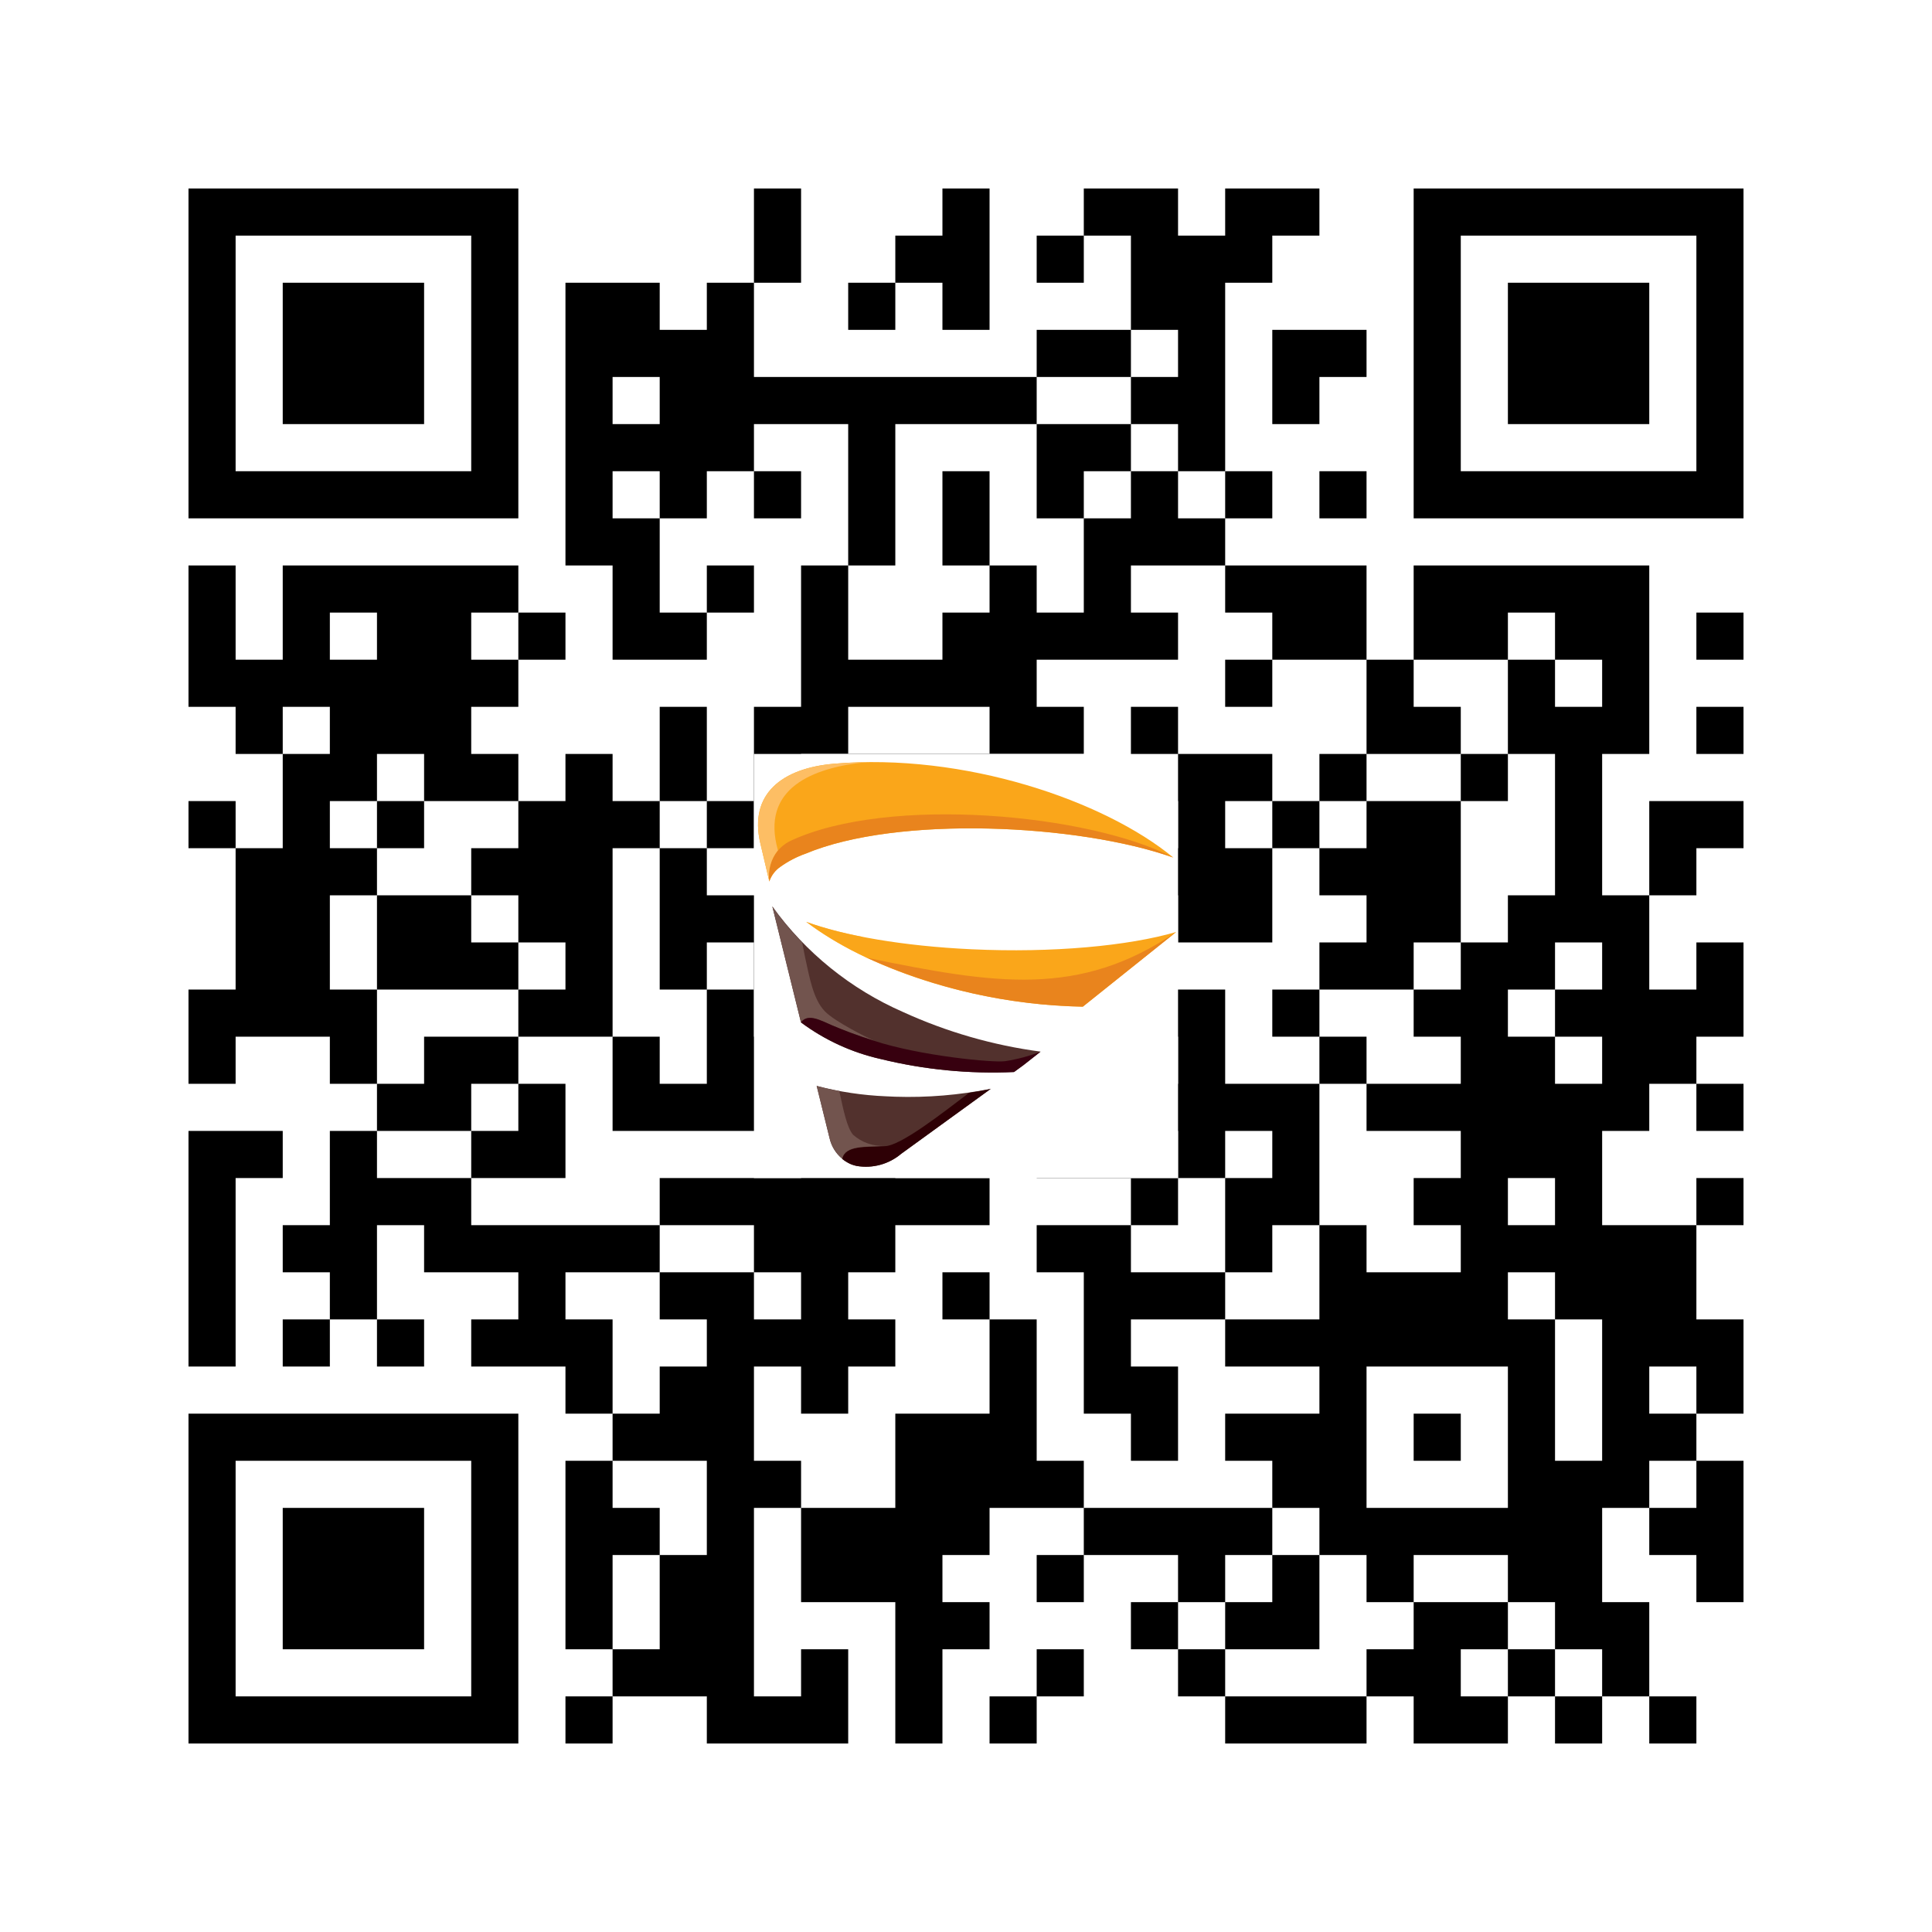 <svg width="41" height="41" viewBox="0 0 41 41" fill="none" xmlns="http://www.w3.org/2000/svg">
<rect x="0" y="0" width="41" height="41" fill="#808080" stroke="none"/>
<g id="QR.MM2-G3 1" clip-path="url(#clip0_2120_18)">
<path id="Vector" d="M0 0H41V41H0V0Z" fill="white"/>
<g id="Vector_2">
<path d="M4 4.5H11ZM16 4.5H17ZM20 4.5H21ZM23 4.5H25ZM26 4.5H28ZM30 4.5H37ZM4 5.5H5ZM10 5.5H11ZM16 5.5H17ZM19 5.5H21ZM22 5.5H23ZM24 5.5H27ZM30 5.5H31ZM36 5.5H37ZM4 6.5H5ZM6 6.5H9ZM10 6.5H11ZM12 6.5H14ZM15 6.5H16ZM18 6.5H19ZM20 6.5H21ZM24 6.5H26ZM30 6.5H31ZM32 6.5H35ZM36 6.5H37ZM4 7.5H5ZM6 7.5H9ZM10 7.5H11ZM12 7.5H16ZM22 7.5H24ZM25 7.5H26ZM27 7.5H29ZM30 7.5H31ZM32 7.5H35ZM36 7.5H37ZM4 8.5H5ZM6 8.5H9ZM10 8.5H11ZM12 8.5H13ZM14 8.5H22ZM24 8.5H26ZM27 8.5H28ZM30 8.5H31ZM32 8.5H35ZM36 8.5H37ZM4 9.5H5ZM10 9.5H11ZM12 9.5H16ZM18 9.5H19ZM22 9.5H24ZM25 9.5H26ZM30 9.5H31ZM36 9.5H37ZM4 10.5H11ZM12 10.5H13ZM14 10.5H15ZM16 10.5H17ZM18 10.5H19ZM20 10.5H21ZM22 10.5H23ZM24 10.5H25ZM26 10.5H27ZM28 10.5H29ZM30 10.5H37ZM12 11.5H14ZM18 11.5H19ZM20 11.5H21ZM23 11.5H26ZM4 12.5H5ZM6 12.5H11ZM13 12.5H14ZM15 12.5H16ZM17 12.5H18ZM21 12.5H22ZM23 12.5H24ZM26 12.5H29ZM30 12.5H35ZM4 13.5H5ZM6 13.5H7ZM8 13.5H10ZM11 13.5H12ZM13 13.5H15ZM17 13.5H18ZM20 13.5H25ZM27 13.5H29ZM30 13.5H32ZM33 13.5H35ZM36 13.5H37ZM4 14.5H11ZM17 14.5H22ZM26 14.5H27ZM29 14.5H30ZM32 14.5H33ZM34 14.5H35ZM5 15.5H6ZM7 15.5H10ZM14 15.5H15ZM16 15.5H18ZM21 15.5H23ZM24 15.5H25ZM29 15.5H31ZM32 15.5H35ZM36 15.5H37ZM6 16.5H8ZM9 16.5H11ZM12 16.5H13ZM14 16.5H15ZM16 16.5H17ZM18 16.5H21ZM24 16.5H27ZM28 16.5H29ZM31 16.5H32ZM33 16.5H34ZM4 17.5H5ZM6 17.5H7ZM8 17.5H9ZM11 17.5H14ZM15 17.5H16ZM17 17.5H18ZM19 17.5H20ZM22 17.5H23ZM25 17.5H26ZM27 17.5H28ZM29 17.5H31ZM33 17.5H34ZM35 17.5H37ZM5 18.5H8ZM10 18.5H13ZM14 18.5H15ZM19 18.5H22ZM24 18.5H27ZM28 18.5H31ZM33 18.5H34ZM35 18.5H36ZM5 19.5H7ZM8 19.5H10ZM11 19.5H13ZM14 19.5H20ZM25 19.5H27ZM29 19.5H31ZM32 19.5H35ZM5 20.5H7ZM8 20.5H11ZM12 20.5H13ZM14 20.5H15ZM16 20.5H17ZM18 20.5H20ZM21 20.5H22ZM28 20.5H30ZM31 20.5H33ZM34 20.5H35ZM36 20.5H37ZM4 21.5H8ZM11 21.5H13ZM15 21.5H16ZM17 21.5H19ZM20 21.5H21ZM22 21.5H26ZM27 21.5H28ZM30 21.5H32ZM33 21.5H37ZM4 22.5H5ZM7 22.5H8ZM9 22.5H11ZM13 22.5H14ZM15 22.5H17ZM19 22.5H20ZM22 22.5H23ZM25 22.5H26ZM28 22.5H29ZM31 22.5H33ZM34 22.5H36ZM8 23.5H10ZM11 23.5H12ZM13 23.5H19ZM20 23.5H21ZM23 23.5H28ZM29 23.5H35ZM36 23.5H37ZM4 24.5H6ZM7 24.5H8ZM10 24.5H12ZM17 24.5H19ZM22 24.5H24ZM25 24.5H26ZM27 24.5H28ZM31 24.5H34ZM4 25.5H5ZM7 25.5H10ZM14 25.5H21ZM24 25.5H25ZM26 25.5H28ZM30 25.5H32ZM33 25.5H34ZM36 25.5H37ZM4 26.5H5ZM6 26.5H8ZM9 26.5H14ZM16 26.5H19ZM22 26.5H24ZM26 26.5H27ZM28 26.5H29ZM31 26.5H36ZM4 27.5H5ZM7 27.5H8ZM11 27.5H12ZM14 27.5H16ZM17 27.5H18ZM20 27.5H21ZM23 27.5H26ZM28 27.5H32ZM33 27.5H36ZM4 28.5H5ZM6 28.5H7ZM8 28.5H9ZM10 28.5H13ZM15 28.5H19ZM21 28.5H22ZM23 28.5H24ZM26 28.5H33ZM34 28.5H37ZM12 29.5H13ZM14 29.5H16ZM17 29.5H18ZM21 29.5H22ZM23 29.5H25ZM28 29.5H29ZM32 29.5H33ZM34 29.5H35ZM36 29.5H37ZM4 30.5H11ZM13 30.5H16ZM19 30.5H22ZM24 30.5H25ZM26 30.5H29ZM30 30.5H31ZM32 30.5H33ZM34 30.5H36ZM4 31.5H5ZM10 31.5H11ZM12 31.5H13ZM15 31.5H17ZM19 31.5H23ZM27 31.5H29ZM32 31.5H35ZM36 31.5H37ZM4 32.5H5ZM6 32.5H9ZM10 32.5H11ZM12 32.5H14ZM15 32.5H16ZM17 32.5H21ZM23 32.5H27ZM28 32.5H34ZM35 32.5H37ZM4 33.5H5ZM6 33.5H9ZM10 33.5H11ZM12 33.5H13ZM14 33.5H16ZM17 33.5H20ZM22 33.5H23ZM25 33.5H26ZM27 33.5H28ZM29 33.5H30ZM32 33.5H34ZM36 33.5H37ZM4 34.5H5ZM6 34.5H9ZM10 34.5H11ZM12 34.5H13ZM14 34.5H16ZM19 34.5H21ZM24 34.5H25ZM26 34.5H28ZM30 34.5H32ZM33 34.5H35ZM4 35.5H5ZM10 35.5H11ZM13 35.5H16ZM17 35.5H18ZM19 35.5H20ZM22 35.5H23ZM25 35.5H26ZM29 35.5H31ZM32 35.5H33ZM34 35.5H35ZM4 36.5H11ZM12 36.5H13ZM15 36.5H18ZM19 36.5H20ZM21 36.5H22ZM26 36.5H29ZM30 36.5H32ZM33 36.5H34ZM35 36.5H36Z" fill="black"/>
<path d="M4 4.5H11M16 4.5H17M20 4.5H21M23 4.5H25M26 4.5H28M30 4.5H37M4 5.5H5M10 5.5H11M16 5.5H17M19 5.5H21M22 5.5H23M24 5.5H27M30 5.5H31M36 5.5H37M4 6.5H5M6 6.5H9M10 6.5H11M12 6.5H14M15 6.5H16M18 6.5H19M20 6.5H21M24 6.5H26M30 6.5H31M32 6.5H35M36 6.5H37M4 7.5H5M6 7.5H9M10 7.5H11M12 7.5H16M22 7.5H24M25 7.5H26M27 7.5H29M30 7.5H31M32 7.5H35M36 7.5H37M4 8.5H5M6 8.5H9M10 8.5H11M12 8.5H13M14 8.5H22M24 8.5H26M27 8.5H28M30 8.5H31M32 8.5H35M36 8.5H37M4 9.5H5M10 9.5H11M12 9.5H16M18 9.5H19M22 9.5H24M25 9.5H26M30 9.5H31M36 9.5H37M4 10.5H11M12 10.5H13M14 10.5H15M16 10.5H17M18 10.5H19M20 10.5H21M22 10.5H23M24 10.5H25M26 10.5H27M28 10.5H29M30 10.5H37M12 11.5H14M18 11.5H19M20 11.5H21M23 11.5H26M4 12.5H5M6 12.5H11M13 12.5H14M15 12.5H16M17 12.5H18M21 12.5H22M23 12.5H24M26 12.5H29M30 12.5H35M4 13.5H5M6 13.5H7M8 13.5H10M11 13.5H12M13 13.5H15M17 13.5H18M20 13.5H25M27 13.5H29M30 13.5H32M33 13.5H35M36 13.5H37M4 14.5H11M17 14.5H22M26 14.5H27M29 14.5H30M32 14.5H33M34 14.5H35M5 15.5H6M7 15.5H10M14 15.5H15M16 15.5H18M21 15.5H23M24 15.5H25M29 15.5H31M32 15.5H35M36 15.5H37M6 16.5H8M9 16.5H11M12 16.5H13M14 16.5H15M16 16.5H17M18 16.5H21M24 16.5H27M28 16.5H29M31 16.5H32M33 16.5H34M4 17.5H5M6 17.5H7M8 17.5H9M11 17.5H14M15 17.5H16M17 17.5H18M19 17.5H20M22 17.5H23M25 17.5H26M27 17.5H28M29 17.5H31M33 17.5H34M35 17.5H37M5 18.5H8M10 18.5H13M14 18.5H15M19 18.5H22M24 18.5H27M28 18.5H31M33 18.5H34M35 18.5H36M5 19.5H7M8 19.5H10M11 19.5H13M14 19.5H20M25 19.5H27M29 19.5H31M32 19.5H35M5 20.5H7M8 20.5H11M12 20.5H13M14 20.5H15M16 20.5H17M18 20.5H20M21 20.5H22M28 20.5H30M31 20.5H33M34 20.5H35M36 20.5H37M4 21.5H8M11 21.5H13M15 21.5H16M17 21.5H19M20 21.5H21M22 21.5H26M27 21.5H28M30 21.5H32M33 21.5H37M4 22.5H5M7 22.5H8M9 22.5H11M13 22.5H14M15 22.5H17M19 22.5H20M22 22.5H23M25 22.5H26M28 22.5H29M31 22.5H33M34 22.5H36M8 23.5H10M11 23.5H12M13 23.5H19M20 23.5H21M23 23.5H28M29 23.5H35M36 23.5H37M4 24.5H6M7 24.5H8M10 24.5H12M17 24.5H19M22 24.5H24M25 24.5H26M27 24.5H28M31 24.5H34M4 25.5H5M7 25.5H10M14 25.5H21M24 25.5H25M26 25.5H28M30 25.5H32M33 25.5H34M36 25.5H37M4 26.5H5M6 26.5H8M9 26.5H14M16 26.5H19M22 26.5H24M26 26.5H27M28 26.5H29M31 26.5H36M4 27.5H5M7 27.5H8M11 27.5H12M14 27.5H16M17 27.5H18M20 27.5H21M23 27.5H26M28 27.5H32M33 27.5H36M4 28.5H5M6 28.5H7M8 28.5H9M10 28.5H13M15 28.5H19M21 28.5H22M23 28.5H24M26 28.5H33M34 28.5H37M12 29.5H13M14 29.5H16M17 29.5H18M21 29.5H22M23 29.5H25M28 29.5H29M32 29.5H33M34 29.5H35M36 29.5H37M4 30.5H11M13 30.5H16M19 30.5H22M24 30.5H25M26 30.5H29M30 30.5H31M32 30.5H33M34 30.5H36M4 31.5H5M10 31.5H11M12 31.5H13M15 31.5H17M19 31.5H23M27 31.5H29M32 31.5H35M36 31.5H37M4 32.5H5M6 32.5H9M10 32.5H11M12 32.5H14M15 32.5H16M17 32.5H21M23 32.5H27M28 32.5H34M35 32.5H37M4 33.5H5M6 33.5H9M10 33.5H11M12 33.5H13M14 33.5H16M17 33.5H20M22 33.5H23M25 33.5H26M27 33.5H28M29 33.5H30M32 33.5H34M36 33.5H37M4 34.5H5M6 34.5H9M10 34.5H11M12 34.5H13M14 34.5H16M19 34.5H21M24 34.5H25M26 34.5H28M30 34.5H32M33 34.5H35M4 35.5H5M10 35.5H11M13 35.5H16M17 35.5H18M19 35.5H20M22 35.5H23M25 35.5H26M29 35.5H31M32 35.5H33M34 35.5H35M4 36.5H11M12 36.5H13M15 36.5H18M19 36.5H20M21 36.5H22M26 36.5H29M30 36.5H32M33 36.5H34M35 36.5H36" stroke="black"/>
</g>
<g id="Page-1">
<rect id="Rectangle 1" x="16" y="16" width="9" height="9" fill="white"/>
<g id="logo_cone_colorful">
<path id="Path" fill-rule="evenodd" clip-rule="evenodd" d="M21.714 22.608L21.519 22.75C20.57 22.793 19.62 22.701 18.698 22.476C18.082 22.339 17.503 22.073 16.998 21.697L16.39 19.236C17.097 20.218 18.055 20.991 19.163 21.476C20.089 21.899 21.073 22.183 22.083 22.317L21.714 22.608Z" fill="#52312D"/>
<path id="Path_2" fill-rule="evenodd" clip-rule="evenodd" d="M16.998 21.696L16.39 19.235C16.578 19.509 16.79 19.766 17.024 20.003C17.048 20.13 17.071 20.249 17.084 20.311C17.179 20.736 17.254 21.2 17.504 21.461C17.712 21.677 18.38 22.009 18.546 22.085C18.175 21.967 17.896 21.86 17.663 21.761C17.425 21.661 17.146 21.494 16.997 21.696" fill="#72544E"/>
<path id="Path_3" fill-rule="evenodd" clip-rule="evenodd" d="M21.714 22.608L21.519 22.75C20.57 22.793 19.62 22.701 18.698 22.476C18.082 22.338 17.503 22.073 16.998 21.697C17.147 21.494 17.426 21.662 17.664 21.762C17.896 21.861 18.175 21.968 18.546 22.086C19.513 22.405 21.088 22.559 21.336 22.519C21.591 22.479 21.841 22.412 22.082 22.319L21.714 22.608Z" fill="#37000F"/>
<path id="Path_4" fill-rule="evenodd" clip-rule="evenodd" d="M21.028 23.105L19.125 24.485C18.863 24.707 18.517 24.801 18.179 24.743C17.894 24.672 17.672 24.447 17.606 24.16L17.331 23.045C17.81 23.17 18.301 23.244 18.796 23.265C18.863 23.269 18.93 23.272 18.998 23.274C19.679 23.296 20.36 23.239 21.028 23.105" fill="#52312D"/>
<path id="Shape" fill-rule="evenodd" clip-rule="evenodd" d="M21.028 23.105L19.125 24.485C18.863 24.707 18.517 24.801 18.179 24.743L18.168 24.74H18.166H18.163L18.157 24.738L18.152 24.737L18.149 24.736H18.147L18.141 24.734L18.139 24.733H18.136L18.131 24.732L18.125 24.73H18.123L18.115 24.727L18.112 24.726H18.11L18.105 24.724L18.1 24.723L18.095 24.721L18.09 24.719L18.087 24.718H18.084L18.079 24.716L18.074 24.714L18.07 24.712H18.069L18.064 24.71L18.059 24.708L18.054 24.706L18.044 24.701L18.039 24.699L18.034 24.697L18.029 24.695L18.024 24.692L18.02 24.69L18.015 24.687L18.005 24.682L18 24.68C17.991 24.675 17.982 24.67 17.972 24.664L17.968 24.661L17.95 24.65L17.945 24.647L17.936 24.642L17.932 24.639L17.927 24.636L17.923 24.633L17.906 24.621L17.902 24.617L17.894 24.612L17.893 24.611L17.889 24.608L17.885 24.605L17.881 24.601L17.873 24.595C17.874 24.59 17.875 24.586 17.876 24.581C17.947 24.305 18.378 24.347 18.77 24.324C19.11 24.324 20.009 23.612 20.568 23.19C20.716 23.169 20.865 23.143 21.015 23.113C21.019 23.114 21.023 23.113 21.026 23.111L21.028 23.105Z" fill="#2E0005"/>
<path id="Path_5" fill-rule="evenodd" clip-rule="evenodd" d="M17.873 24.59C17.74 24.479 17.647 24.328 17.607 24.16L17.331 23.045C17.485 23.087 17.646 23.124 17.811 23.154C17.9 23.562 17.973 23.929 18.104 24.082C18.287 24.244 18.526 24.328 18.77 24.318C18.371 24.342 17.934 24.299 17.873 24.59" fill="#72544E"/>
<path id="Shape_2" fill-rule="evenodd" clip-rule="evenodd" d="M18.357 20.307C17.917 20.102 17.499 19.853 17.109 19.563C17.491 19.697 17.884 19.802 18.282 19.877C18.905 20.232 19.844 20.53 20.68 20.725C19.985 20.645 19.236 20.499 18.398 20.327L18.357 20.307Z" fill="#FDBE64"/>
<path id="Path_6" fill-rule="evenodd" clip-rule="evenodd" d="M16.135 17.894C15.89 16.849 16.597 16.304 17.692 16.208C20.457 15.968 23.433 16.988 24.9 18.199C22.896 17.487 19.05 17.297 17.095 18.117C16.905 18.184 16.726 18.277 16.563 18.394C16.452 18.469 16.369 18.579 16.326 18.707L16.135 17.894Z" fill="#FAA61A"/>
<path id="Path_7" fill-rule="evenodd" clip-rule="evenodd" d="M24.9 18.199C22.895 17.486 19.05 17.297 17.094 18.116C16.904 18.183 16.725 18.277 16.562 18.393C16.451 18.469 16.368 18.579 16.325 18.706C16.269 18.349 16.454 17.996 16.782 17.841C18.868 16.871 23.14 17.275 24.899 18.199" fill="#E9841D"/>
<path id="Path_8" fill-rule="evenodd" clip-rule="evenodd" d="M16.135 17.895C15.89 16.849 16.597 16.304 17.692 16.209C17.921 16.19 18.151 16.178 18.381 16.175C17.245 16.289 16.135 16.729 16.509 18.044C16.359 18.23 16.293 18.471 16.327 18.707L16.135 17.895Z" fill="#FDBE64"/>
<path id="Path_9" fill-rule="evenodd" clip-rule="evenodd" d="M22.979 21.363C20.608 21.319 18.373 20.525 17.109 19.563C17.916 19.857 19.164 20.077 20.621 20.145C22.343 20.225 23.945 20.074 24.961 19.778L22.979 21.363Z" fill="#FAA61A"/>
<path id="Path_10" fill-rule="evenodd" clip-rule="evenodd" d="M22.979 21.363C21.397 21.334 19.837 20.982 18.397 20.326C21.125 20.886 22.903 21.177 24.961 19.778L22.979 21.363Z" fill="#E9841D"/>
</g>
</g>
</g>
<defs>
<clipPath id="clip0_2120_18">
<rect width="41" height="41" fill="white"/>
</clipPath>
</defs>
</svg>
